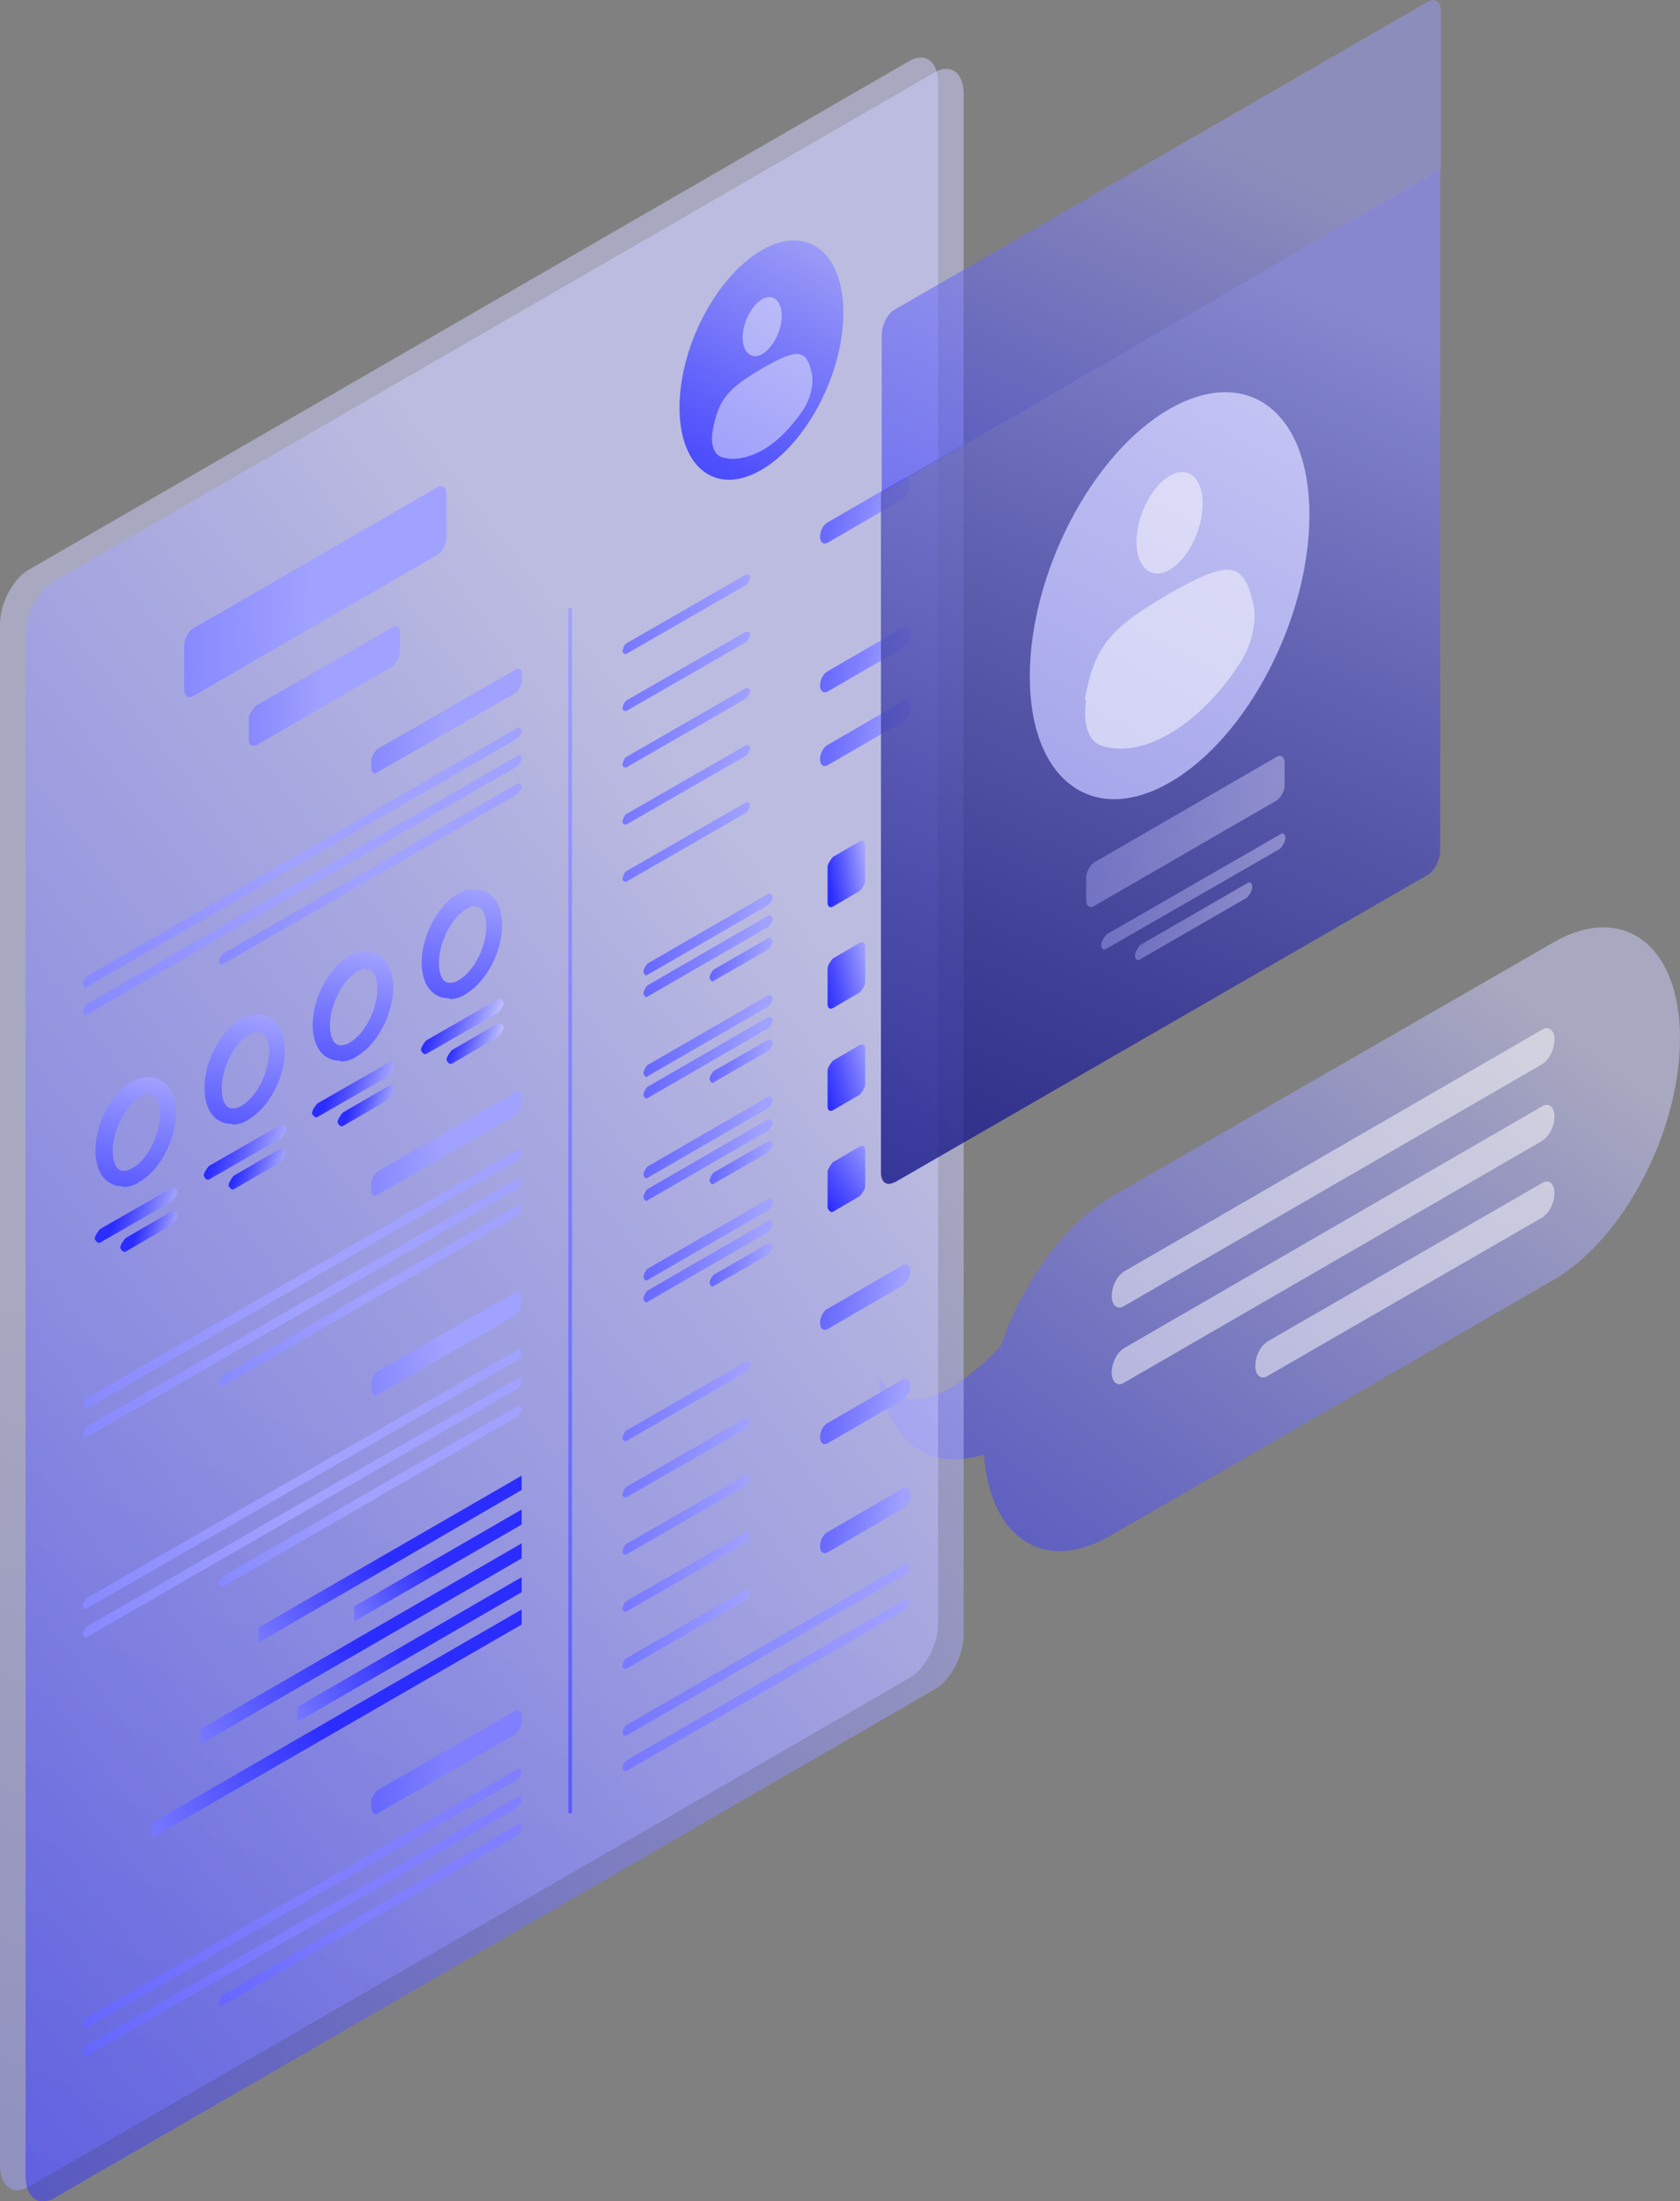 <?xml version="1.0" encoding="UTF-8"?><svg id="Layer_2" xmlns="http://www.w3.org/2000/svg" xmlns:xlink="http://www.w3.org/1999/xlink" viewBox="0 0 22.35 29.28"><rect x="0" y="0" width="22.35" height="29.28" fill="#808080" stroke="none"/><defs><style>.cls-1{fill:url(#linear-gradient);}.cls-1,.cls-2,.cls-3,.cls-4,.cls-5,.cls-6,.cls-7,.cls-8,.cls-9,.cls-10,.cls-11,.cls-12,.cls-13,.cls-14,.cls-15,.cls-16,.cls-17,.cls-18,.cls-19,.cls-20,.cls-21,.cls-22,.cls-23,.cls-24,.cls-25,.cls-26,.cls-27,.cls-28,.cls-29,.cls-30,.cls-31,.cls-32,.cls-33,.cls-34,.cls-35,.cls-36,.cls-37,.cls-38,.cls-39,.cls-40,.cls-41,.cls-42,.cls-43,.cls-44,.cls-45,.cls-46,.cls-47,.cls-48,.cls-49,.cls-50,.cls-51,.cls-52,.cls-53,.cls-54,.cls-55,.cls-56,.cls-57,.cls-58,.cls-59,.cls-60,.cls-61,.cls-62,.cls-63,.cls-64,.cls-65,.cls-66,.cls-67,.cls-68,.cls-69,.cls-70,.cls-71,.cls-72,.cls-73,.cls-74,.cls-75,.cls-76,.cls-77,.cls-78{fill-rule:evenodd;}.cls-1,.cls-67,.cls-68,.cls-69,.cls-70,.cls-71,.cls-72{isolation:isolate;}.cls-1,.cls-67,.cls-68,.cls-69,.cls-70,.cls-71,.cls-79{opacity:.5;}.cls-2{fill:url(#linear-gradient-39);}.cls-3{fill:url(#linear-gradient-34);}.cls-4{fill:url(#linear-gradient-37);}.cls-5{fill:url(#linear-gradient-35);}.cls-6{fill:url(#linear-gradient-36);}.cls-7{fill:url(#linear-gradient-38);}.cls-8{fill:url(#linear-gradient-31);}.cls-9{fill:url(#linear-gradient-29);}.cls-10{fill:url(#linear-gradient-28);}.cls-11{fill:url(#linear-gradient-25);}.cls-12{fill:url(#linear-gradient-32);}.cls-13{fill:url(#linear-gradient-30);}.cls-14{fill:url(#linear-gradient-33);}.cls-15{fill:url(#linear-gradient-14);}.cls-16{fill:url(#linear-gradient-11);}.cls-17{fill:url(#linear-gradient-13);}.cls-18{fill:url(#linear-gradient-12);}.cls-19{fill:url(#linear-gradient-10);}.cls-20{fill:url(#linear-gradient-15);}.cls-21{fill:url(#linear-gradient-19);}.cls-22{fill:url(#linear-gradient-17);}.cls-23{fill:url(#linear-gradient-16);}.cls-24{fill:url(#linear-gradient-23);}.cls-25{fill:url(#linear-gradient-22);}.cls-26{fill:url(#linear-gradient-20);}.cls-27{fill:url(#linear-gradient-18);}.cls-28{fill:url(#linear-gradient-21);}.cls-29{fill:url(#linear-gradient-26);}.cls-30{fill:url(#linear-gradient-24);}.cls-31{fill:url(#linear-gradient-27);}.cls-32{fill:url(#linear-gradient-42);}.cls-33{fill:url(#linear-gradient-43);}.cls-34{fill:url(#linear-gradient-40);}.cls-35{fill:url(#linear-gradient-41);}.cls-36{fill:url(#linear-gradient-45);}.cls-37{fill:url(#linear-gradient-46);}.cls-38{fill:url(#linear-gradient-44);}.cls-39{fill:url(#linear-gradient-49);}.cls-40{fill:url(#linear-gradient-48);}.cls-41{fill:url(#linear-gradient-47);}.cls-42{fill:url(#linear-gradient-72);}.cls-43{fill:url(#linear-gradient-73);}.cls-44{fill:url(#linear-gradient-70);}.cls-45{fill:url(#linear-gradient-71);}.cls-46{fill:url(#linear-gradient-77);}.cls-47{fill:url(#linear-gradient-78);}.cls-48{fill:url(#linear-gradient-79);}.cls-49{fill:url(#linear-gradient-74);}.cls-50{fill:url(#linear-gradient-62);}.cls-51{fill:url(#linear-gradient-69);}.cls-52{fill:url(#linear-gradient-67);}.cls-53{fill:url(#linear-gradient-68);}.cls-54{fill:url(#linear-gradient-65);}.cls-55{fill:url(#linear-gradient-66);}.cls-56{fill:url(#linear-gradient-63);}.cls-57{fill:url(#linear-gradient-64);}.cls-58{fill:url(#linear-gradient-51);}.cls-59{fill:url(#linear-gradient-52);}.cls-60{fill:url(#linear-gradient-50);}.cls-61{fill:url(#linear-gradient-57);}.cls-62{fill:url(#linear-gradient-55);}.cls-63{fill:url(#linear-gradient-56);}.cls-64{fill:url(#linear-gradient-53);}.cls-65{fill:url(#linear-gradient-54);}.cls-66{fill:url(#linear-gradient-80);}.cls-67{fill:url(#linear-gradient-3);}.cls-68{fill:url(#linear-gradient-2);}.cls-69{fill:#f1f0fa;}.cls-70,.cls-73{fill:#fdfdfe;}.cls-80{fill:url(#linear-gradient-5);}.cls-71{fill:url(#linear-gradient-76);}.cls-72{fill:url(#linear-gradient-75);opacity:.8;}.cls-81{fill:url(#linear-gradient-59);}.cls-82{fill:url(#linear-gradient-58);}.cls-83{fill:url(#linear-gradient-60);}.cls-84{fill:url(#linear-gradient-61);}.cls-74{fill:url(#linear-gradient-8);}.cls-75{fill:url(#linear-gradient-9);}.cls-76{fill:url(#linear-gradient-4);}.cls-77{fill:url(#linear-gradient-6);}.cls-78{fill:url(#linear-gradient-7);}</style><linearGradient id="linear-gradient" x1="-.73" y1="23.22" x2="9.26" y2="10.05" gradientTransform="translate(22.35 32) rotate(-180)" gradientUnits="userSpaceOnUse"><stop offset=".32" stop-color="#d0d0ff"/><stop offset=".44" stop-color="#b0b0ff"/><stop offset=".83" stop-color="#5051ff"/><stop offset="1" stop-color="#2b2cff"/></linearGradient><linearGradient id="linear-gradient-2" x1="10.52" y1="30.95" x2="33.11" y2="-25.2" xlink:href="#linear-gradient"/><linearGradient id="linear-gradient-3" x1="-134.77" y1="216.13" x2="-124.01" y2="202.27" gradientTransform="translate(-210.17 381.87) rotate(150) skewX(-49.11)" xlink:href="#linear-gradient"/><linearGradient id="linear-gradient-4" x1="47.67" y1="219.24" x2="51.71" y2="214.4" gradientTransform="translate(53.59 229.38) rotate(150) skewX(-30)" gradientUnits="userSpaceOnUse"><stop offset=".32" stop-color="#b0b0f5"/><stop offset=".79" stop-color="#5051fc"/><stop offset="1" stop-color="#2b2cff"/></linearGradient><linearGradient id="linear-gradient-5" x1="56.13" y1="202.5" x2="50.11" y2="212.92" gradientTransform="translate(53.59 229.38) rotate(150) skewX(-30)" gradientUnits="userSpaceOnUse"><stop offset="0" stop-color="#5a5bff"/><stop offset=".55" stop-color="#7f80ff"/><stop offset="1" stop-color="#a1a1ff"/></linearGradient><linearGradient id="linear-gradient-6" x1="-131.51" y1="213.69" x2="-132.93" y2="214.15" gradientTransform="translate(-210.17 381.87) rotate(150) skewX(-49.11)" xlink:href="#linear-gradient-5"/><linearGradient id="linear-gradient-7" x1="-132.5" y1="211.98" x2="-133.92" y2="212.44" gradientTransform="translate(-210.17 381.87) rotate(150) skewX(-49.11)" xlink:href="#linear-gradient-5"/><linearGradient id="linear-gradient-8" x1="-132.99" y1="211.13" x2="-134.41" y2="211.6" gradientTransform="translate(-210.17 381.87) rotate(150) skewX(-49.11)" xlink:href="#linear-gradient-5"/><linearGradient id="linear-gradient-9" x1="-127.25" y1="213.98" x2="-130.61" y2="213.98" gradientTransform="translate(-210.17 381.87) rotate(150) skewX(-49.11)" xlink:href="#linear-gradient-5"/><linearGradient id="linear-gradient-10" x1="-127.63" y1="213.32" x2="-130.99" y2="213.32" gradientTransform="translate(-210.17 381.87) rotate(150) skewX(-49.11)" xlink:href="#linear-gradient-5"/><linearGradient id="linear-gradient-11" x1="-128" y1="212.67" x2="-131.37" y2="212.67" gradientTransform="translate(-210.17 381.87) rotate(150) skewX(-49.11)" xlink:href="#linear-gradient-5"/><linearGradient id="linear-gradient-12" x1="-128.38" y1="212.02" x2="-131.75" y2="212.02" gradientTransform="translate(-210.17 381.87) rotate(150) skewX(-49.11)" xlink:href="#linear-gradient-5"/><linearGradient id="linear-gradient-13" x1="-128.76" y1="211.36" x2="-132.13" y2="211.36" gradientTransform="translate(-210.17 381.87) rotate(150) skewX(-49.11)" xlink:href="#linear-gradient-5"/><linearGradient id="linear-gradient-14" x1="-136.74" y1="204.63" x2="-138.16" y2="205.1" gradientTransform="translate(-210.17 381.87) rotate(150) skewX(-49.11)" xlink:href="#linear-gradient-5"/><linearGradient id="linear-gradient-15" x1="-137.5" y1="203.31" x2="-138.92" y2="203.78" gradientTransform="translate(-210.17 381.87) rotate(150) skewX(-49.11)" xlink:href="#linear-gradient-5"/><linearGradient id="linear-gradient-16" x1="-138.22" y1="202.06" x2="-139.64" y2="202.53" gradientTransform="translate(-210.17 381.87) rotate(150) skewX(-49.11)" xlink:href="#linear-gradient-5"/><linearGradient id="linear-gradient-17" x1="-132.48" y1="204.91" x2="-135.85" y2="204.91" gradientTransform="translate(-210.17 381.87) rotate(150) skewX(-49.11)" xlink:href="#linear-gradient-5"/><linearGradient id="linear-gradient-18" x1="-132.86" y1="204.26" x2="-136.22" y2="204.26" gradientTransform="translate(-210.17 381.87) rotate(150) skewX(-49.11)" xlink:href="#linear-gradient-5"/><linearGradient id="linear-gradient-19" x1="-133.24" y1="203.61" x2="-136.6" y2="203.61" gradientTransform="translate(-210.17 381.87) rotate(150) skewX(-49.11)" xlink:href="#linear-gradient-5"/><linearGradient id="linear-gradient-20" x1="-133.62" y1="202.95" x2="-136.98" y2="202.95" gradientTransform="translate(-210.17 381.87) rotate(150) skewX(-49.11)" xlink:href="#linear-gradient-5"/><linearGradient id="linear-gradient-21" x1="-134" y1="202.29" x2="-137.36" y2="202.29" gradientTransform="translate(-210.17 381.87) rotate(150) skewX(-49.11)" xlink:href="#linear-gradient-5"/><linearGradient id="linear-gradient-22" x1="-134.99" y1="210.33" x2="-134.29" y2="209.79" gradientTransform="translate(-210.17 381.87) rotate(150) skewX(-49.11)" xlink:href="#linear-gradient"/><linearGradient id="linear-gradient-23" x1="-135.75" y1="209.27" x2="-134.92" y2="208.58" gradientTransform="translate(-210.17 381.87) rotate(150) skewX(-49.11)" xlink:href="#linear-gradient"/><linearGradient id="linear-gradient-24" x1="-136.47" y1="208.16" x2="-135.63" y2="207.41" gradientTransform="translate(-210.17 381.87) rotate(150) skewX(-49.11)" xlink:href="#linear-gradient"/><linearGradient id="linear-gradient-25" x1="-137.1" y1="207.16" x2="-136.32" y2="206.2" gradientTransform="translate(-210.17 381.87) rotate(150) skewX(-49.11)" xlink:href="#linear-gradient"/><linearGradient id="linear-gradient-26" x1="-130.92" y1="209.73" x2="-132.96" y2="210.4" gradientTransform="translate(-210.17 381.87) rotate(150) skewX(-49.11)" xlink:href="#linear-gradient-5"/><linearGradient id="linear-gradient-27" x1="-131.07" y1="209.48" x2="-133.1" y2="210.15" gradientTransform="translate(-210.17 381.87) rotate(150) skewX(-49.11)" xlink:href="#linear-gradient-5"/><linearGradient id="linear-gradient-28" x1="-132.38" y1="209.43" x2="-133.37" y2="209.76" gradientTransform="translate(-210.17 381.87) rotate(150) skewX(-49.11)" xlink:href="#linear-gradient-5"/><linearGradient id="linear-gradient-29" x1="-131.6" y1="208.56" x2="-133.63" y2="209.23" gradientTransform="translate(-210.17 381.87) rotate(150) skewX(-49.11)" xlink:href="#linear-gradient-5"/><linearGradient id="linear-gradient-30" x1="-131.75" y1="208.31" x2="-133.78" y2="208.98" gradientTransform="translate(-210.17 381.87) rotate(150) skewX(-49.11)" xlink:href="#linear-gradient-5"/><linearGradient id="linear-gradient-31" x1="-133.05" y1="208.27" x2="-134.05" y2="208.59" gradientTransform="translate(-210.17 381.87) rotate(150) skewX(-49.11)" xlink:href="#linear-gradient-5"/><linearGradient id="linear-gradient-32" x1="-132.27" y1="207.39" x2="-134.31" y2="208.06" gradientTransform="translate(-210.17 381.87) rotate(150) skewX(-49.11)" xlink:href="#linear-gradient-5"/><linearGradient id="linear-gradient-33" x1="-132.42" y1="207.13" x2="-134.46" y2="207.8" gradientTransform="translate(-210.17 381.87) rotate(150) skewX(-49.11)" xlink:href="#linear-gradient-5"/><linearGradient id="linear-gradient-34" x1="-133.73" y1="207.1" x2="-134.72" y2="207.43" gradientTransform="translate(-210.17 381.87) rotate(150) skewX(-49.11)" xlink:href="#linear-gradient-5"/><linearGradient id="linear-gradient-35" x1="-132.95" y1="206.22" x2="-134.99" y2="206.89" gradientTransform="translate(-210.17 381.87) rotate(150) skewX(-49.11)" xlink:href="#linear-gradient-5"/><linearGradient id="linear-gradient-36" x1="-133.1" y1="205.96" x2="-135.13" y2="206.63" gradientTransform="translate(-210.17 381.87) rotate(150) skewX(-49.11)" xlink:href="#linear-gradient-5"/><linearGradient id="linear-gradient-37" x1="-134.41" y1="205.92" x2="-135.4" y2="206.25" gradientTransform="translate(-210.17 381.87) rotate(150) skewX(-49.11)" xlink:href="#linear-gradient-5"/><linearGradient id="linear-gradient-38" x1="-118" y1="214.1" x2="-122.32" y2="216.67" gradientTransform="translate(-210.17 381.87) rotate(150) skewX(-49.11)" xlink:href="#linear-gradient-5"/><linearGradient id="linear-gradient-39" x1="-120.68" y1="214.06" x2="-123.16" y2="215.53" gradientTransform="translate(-210.17 381.87) rotate(150) skewX(-49.11)" xlink:href="#linear-gradient-5"/><linearGradient id="linear-gradient-40" x1="-123.26" y1="212.86" x2="-125.73" y2="214.33" gradientTransform="translate(-210.17 381.87) rotate(150) skewX(-49.11)" xlink:href="#linear-gradient-5"/><linearGradient id="linear-gradient-41" x1="-116.6" y1="209.39" x2="-123.8" y2="213.68" gradientTransform="translate(-210.17 381.87) rotate(150) skewX(-49.11)" xlink:href="#linear-gradient-5"/><linearGradient id="linear-gradient-42" x1="-116.79" y1="209.07" x2="-123.98" y2="213.36" gradientTransform="translate(-210.17 381.87) rotate(150) skewX(-49.11)" xlink:href="#linear-gradient-5"/><linearGradient id="linear-gradient-43" x1="-120.28" y1="210.09" x2="-125.24" y2="213.05" gradientTransform="translate(-210.17 381.87) rotate(150) skewX(-49.11)" xlink:href="#linear-gradient-5"/><linearGradient id="linear-gradient-44" x1="-126.07" y1="207.99" x2="-128.54" y2="209.46" gradientTransform="translate(-210.17 381.87) rotate(150) skewX(-49.11)" xlink:href="#linear-gradient-5"/><linearGradient id="linear-gradient-45" x1="-119.41" y1="204.53" x2="-126.6" y2="208.82" gradientTransform="translate(-210.17 381.87) rotate(150) skewX(-49.11)" xlink:href="#linear-gradient-5"/><linearGradient id="linear-gradient-46" x1="-119.61" y1="204.19" x2="-126.8" y2="208.49" gradientTransform="translate(-210.17 381.87) rotate(150) skewX(-49.11)" xlink:href="#linear-gradient-5"/><linearGradient id="linear-gradient-47" x1="-123.08" y1="205.23" x2="-128.05" y2="208.19" gradientTransform="translate(-210.17 381.87) rotate(150) skewX(-49.11)" xlink:href="#linear-gradient-5"/><linearGradient id="linear-gradient-48" x1="-127.4" y1="205.69" x2="-129.87" y2="207.16" gradientTransform="translate(-210.17 381.87) rotate(150) skewX(-49.11)" xlink:href="#linear-gradient-5"/><linearGradient id="linear-gradient-49" x1="-120.74" y1="202.22" x2="-127.93" y2="206.51" gradientTransform="translate(-210.17 381.87) rotate(150) skewX(-49.11)" xlink:href="#linear-gradient-5"/><linearGradient id="linear-gradient-50" x1="-120.93" y1="201.9" x2="-128.12" y2="206.19" gradientTransform="translate(-210.17 381.87) rotate(150) skewX(-49.11)" xlink:href="#linear-gradient-5"/><linearGradient id="linear-gradient-51" x1="-124.42" y1="202.91" x2="-129.39" y2="205.88" gradientTransform="translate(-210.17 381.87) rotate(150) skewX(-49.11)" xlink:href="#linear-gradient-5"/><linearGradient id="linear-gradient-52" x1="-130.18" y1="200.86" x2="-132.66" y2="202.34" gradientTransform="translate(-210.17 381.87) rotate(150) skewX(-49.11)" gradientUnits="userSpaceOnUse"><stop offset="0" stop-color="#3839ff"/><stop offset=".55" stop-color="#5d5eff"/><stop offset="1" stop-color="#7f7fff"/></linearGradient><linearGradient id="linear-gradient-53" x1="-123.54" y1="197.38" x2="-130.73" y2="201.68" xlink:href="#linear-gradient-52"/><linearGradient id="linear-gradient-54" x1="-123.72" y1="197.07" x2="-130.92" y2="201.37" xlink:href="#linear-gradient-52"/><linearGradient id="linear-gradient-55" x1="-127.2" y1="198.1" x2="-132.17" y2="201.06" xlink:href="#linear-gradient-52"/><linearGradient id="linear-gradient-56" x1="-132.68" y1="201.52" x2="-140.23" y2="201.52" gradientTransform="translate(-210.17 381.87) rotate(150) skewX(-49.11)" xlink:href="#linear-gradient-5"/><linearGradient id="linear-gradient-57" x1="-132.92" y1="201.12" x2="-140.46" y2="201.12" gradientTransform="translate(-210.17 381.87) rotate(150) skewX(-49.11)" xlink:href="#linear-gradient-5"/><linearGradient id="linear-gradient-58" x1="55.07" y1="211" x2="54.49" y2="212" xlink:href="#linear-gradient-5"/><linearGradient id="linear-gradient-59" x1="56.75" y1="211" x2="56.17" y2="212" xlink:href="#linear-gradient-5"/><linearGradient id="linear-gradient-60" x1="58.41" y1="211" x2="57.83" y2="212" xlink:href="#linear-gradient-5"/><linearGradient id="linear-gradient-61" x1="60.09" y1="211" x2="59.51" y2="212" xlink:href="#linear-gradient-5"/><linearGradient id="linear-gradient-62" x1="-129.52" y1="210.73" x2="-127.47" y2="210.72" gradientTransform="translate(-210.17 381.87) rotate(150) skewX(-49.11)" xlink:href="#linear-gradient"/><linearGradient id="linear-gradient-63" x1="-129.44" y1="210.45" x2="-128.01" y2="210.44" gradientTransform="translate(-210.17 381.87) rotate(150) skewX(-49.11)" xlink:href="#linear-gradient"/><linearGradient id="linear-gradient-64" x1="-128.08" y1="210.77" x2="-125.97" y2="210.71" gradientTransform="translate(-210.17 381.87) rotate(150) skewX(-49.11)" xlink:href="#linear-gradient"/><linearGradient id="linear-gradient-65" x1="-127.94" y1="210.48" x2="-126.47" y2="210.44" gradientTransform="translate(-210.17 381.87) rotate(150) skewX(-49.11)" xlink:href="#linear-gradient"/><linearGradient id="linear-gradient-66" x1="-126.52" y1="210.78" x2="-124.19" y2="210.7" gradientTransform="translate(-210.17 381.87) rotate(150) skewX(-49.11)" xlink:href="#linear-gradient"/><linearGradient id="linear-gradient-67" x1="-126.35" y1="210.49" x2="-124.72" y2="210.43" gradientTransform="translate(-210.17 381.87) rotate(150) skewX(-49.11)" xlink:href="#linear-gradient"/><linearGradient id="linear-gradient-68" x1="-124.68" y1="210.87" x2="-122.71" y2="210.68" gradientTransform="translate(-210.17 381.87) rotate(150) skewX(-49.11)" xlink:href="#linear-gradient"/><linearGradient id="linear-gradient-69" x1="-124.57" y1="210.56" x2="-123.2" y2="210.42" gradientTransform="translate(-210.17 381.87) rotate(150) skewX(-49.11)" xlink:href="#linear-gradient"/><linearGradient id="linear-gradient-70" x1="60.36" y1="202.22" x2="55.94" y2="204.86" gradientTransform="translate(53.59 229.38) rotate(150) skewX(-30)" xlink:href="#linear-gradient"/><linearGradient id="linear-gradient-71" x1="58.05" y1="202.77" x2="55.19" y2="204.48" gradientTransform="translate(53.59 229.38) rotate(150) skewX(-30)" xlink:href="#linear-gradient"/><linearGradient id="linear-gradient-72" x1="61.77" y1="200.86" x2="56.4" y2="204.07" gradientTransform="translate(53.59 229.38) rotate(150) skewX(-30)" xlink:href="#linear-gradient"/><linearGradient id="linear-gradient-73" x1="59.43" y1="201.43" x2="55.64" y2="203.69" gradientTransform="translate(53.59 229.38) rotate(150) skewX(-30)" xlink:href="#linear-gradient"/><linearGradient id="linear-gradient-74" x1="62.96" y1="199.61" x2="56.79" y2="203.3" gradientTransform="translate(53.59 229.38) rotate(150) skewX(-30)" xlink:href="#linear-gradient"/><linearGradient id="linear-gradient-75" x1="3.7" y1="30.39" x2="11.03" y2="13.56" gradientTransform="translate(22.35 32) rotate(-180)" gradientUnits="userSpaceOnUse"><stop offset=".14" stop-color="#8788e2"/><stop offset=".39" stop-color="#5a5abe"/><stop offset=".66" stop-color="#2f2f9c"/><stop offset=".87" stop-color="#141486"/><stop offset="1" stop-color="#0b0b7f"/></linearGradient><linearGradient id="linear-gradient-76" x1="4.96" y1="32.83" x2="8.91" y2="24.43" gradientTransform="translate(22.35 32) rotate(-180)" gradientUnits="userSpaceOnUse"><stop offset=".32" stop-color="#9999f5"/><stop offset=".75" stop-color="#5051fb"/><stop offset="1" stop-color="#2b2cff"/></linearGradient><linearGradient id="linear-gradient-77" x1="39.64" y1="215.91" x2="46.52" y2="207.68" gradientTransform="translate(53.59 229.38) rotate(150) skewX(-30)" gradientUnits="userSpaceOnUse"><stop offset="0" stop-color="#e0dffc"/><stop offset="1" stop-color="#9a9be8"/></linearGradient><linearGradient id="linear-gradient-78" x1="7.78" y1="21.27" x2="5.49" y2="20.64" gradientTransform="translate(22.35 32) rotate(-180)" gradientUnits="userSpaceOnUse"><stop offset="0" stop-color="#9a9be8"/><stop offset="1" stop-color="#c6c6f2"/></linearGradient><linearGradient id="linear-gradient-79" x1="-70.97" y1="126.43" x2="-73.79" y2="125.66" gradientTransform="translate(-109.91 230) rotate(150) skewX(-49.11)" xlink:href="#linear-gradient-78"/><linearGradient id="linear-gradient-80" x1="-71.71" y1="125.94" x2="-73.52" y2="125.45" gradientTransform="translate(-109.91 230) rotate(150) skewX(-49.11)" xlink:href="#linear-gradient-78"/></defs><g id="Layer_2-2"><g id="Layer_1-2"><g><path class="cls-1" d="M11.73,18.37c.16,.24,.6,.56,1.58-.46,.29-.84,.84-1.62,1.46-1.98l5.89-3.39c.93-.54,1.69,.03,1.69,1.27h0c0,1.24-.75,2.68-1.69,3.22l-5.89,3.4c-.88,.51-1.6,.03-1.68-1.08-.44,.13-1.14,.15-1.4-.94,0-.03,.03-.07,.04-.05h0Z"/><g class="cls-79"><path class="cls-73" d="M14.96,17.37l5.55-3.21c.1-.06,.17-.2,.17-.33h0c0-.13-.08-.19-.17-.13l-5.55,3.21c-.1,.06-.17,.2-.17,.33h0c0,.13,.08,.19,.17,.13Z"/><path class="cls-73" d="M14.96,18.39l5.55-3.21c.1-.06,.17-.2,.17-.33h0c0-.13-.08-.19-.17-.13l-5.55,3.21c-.1,.06-.17,.2-.17,.33h0c0,.13,.08,.19,.17,.13Z"/><path class="cls-73" d="M16.87,18.3l3.64-2.1c.1-.06,.17-.2,.17-.33h0c0-.13-.08-.19-.17-.13l-3.64,2.1c-.1,.06-.17,.2-.17,.33h0c0,.13,.08,.19,.17,.13Z"/></g></g><g><path class="cls-68" d="M.38,29.09l11.72-6.77c.21-.12,.38-.45,.38-.72V1.1c0-.28-.17-.41-.38-.29L.38,7.58c-.21,.12-.38,.45-.38,.72V28.8c0,.28,.17,.41,.38,.29Z"/><path class="cls-67" d="M.72,29.24l11.72-6.77c.21-.12,.38-.45,.38-.73V1.25c0-.28-.17-.41-.38-.29L.72,7.73c-.21,.12-.38,.45-.38,.72V28.95c0,.28,.17,.41,.38,.29Z"/><g><g><path class="cls-76" d="M9.04,5.42c0,.81,.49,1.18,1.09,.83s1.09-1.28,1.09-2.09-.49-1.18-1.09-.83-1.09,1.28-1.09,2.09Z"/><path class="cls-69" d="M9.88,4.49c0,.2,.12,.3,.26,.22,.14-.08,.26-.31,.26-.51s-.12-.3-.26-.22c-.14,.08-.26,.31-.26,.51Z"/><path class="cls-69" d="M9.48,5.73c-.03,.18,.02,.32,.12,.35,.15,.05,.34,.02,.54-.09s.38-.3,.54-.53c.1-.15,.15-.35,.12-.49-.07-.33-.19-.34-.66-.07-.46,.27-.58,.41-.66,.83Z"/></g><rect class="cls-80" x="7.56" y="8.09" width=".05" height="16.03"/><g><path class="cls-77" d="M11.01,7.22l1-.58c.06-.03,.1-.12,.1-.19h0c0-.07-.04-.11-.1-.08l-1,.58c-.06,.03-.1,.12-.1,.19h0c0,.07,.04,.11,.1,.08Z"/><path class="cls-78" d="M11.01,9.2l1-.58c.06-.03,.1-.12,.1-.19h0c0-.07-.04-.11-.1-.08l-1,.58c-.06,.03-.1,.12-.1,.19h0c0,.07,.04,.11,.1,.08Z"/><path class="cls-74" d="M11.01,10.18l1-.58c.06-.03,.1-.12,.1-.19h0c0-.07-.04-.11-.1-.08l-1,.58c-.06,.03-.1,.12-.1,.19h0c0,.07,.04,.11,.1,.08Z"/><path class="cls-75" d="M8.33,8.56l1.6-.92s.05,0,.05,.04h0s-.02,.08-.05,.1l-1.6,.92s-.05,0-.05-.04h0s.02-.08,.05-.1Z"/><path class="cls-19" d="M8.33,9.32l1.6-.92s.05,0,.05,.04h0s-.02,.08-.05,.1l-1.6,.92s-.05,0-.05-.04h0s.02-.08,.05-.1Z"/><path class="cls-16" d="M8.33,10.07l1.6-.92s.05,0,.05,.04h0s-.02,.08-.05,.1l-1.6,.92s-.05,0-.05-.04h0s.02-.08,.05-.1Z"/><path class="cls-18" d="M8.33,10.83l1.6-.92s.05,0,.05,.04h0s-.02,.08-.05,.1l-1.6,.92s-.05,0-.05-.04h0s.02-.08,.05-.1Z"/><path class="cls-17" d="M8.33,11.59l1.6-.92s.05,0,.05,.04h0s-.02,.08-.05,.1l-1.6,.92s-.05,0-.05-.04h0s.02-.08,.05-.1Z"/></g><g><path class="cls-15" d="M11.01,17.68l1-.58c.06-.03,.1-.12,.1-.19h0c0-.07-.04-.11-.1-.08l-1,.58c-.06,.03-.1,.12-.1,.19h0c0,.07,.04,.11,.1,.08Z"/><path class="cls-20" d="M11.01,19.2l1-.58c.06-.03,.1-.12,.1-.19h0c0-.07-.04-.11-.1-.08l-1,.58c-.06,.03-.1,.12-.1,.19h0c0,.07,.04,.11,.1,.08Z"/><path class="cls-23" d="M11.01,20.65l1-.58c.06-.03,.1-.12,.1-.19h0c0-.07-.04-.11-.1-.08l-1,.58c-.06,.03-.1,.12-.1,.19h0c0,.07,.04,.11,.1,.08Z"/><path class="cls-22" d="M8.33,19.03l1.6-.92s.05,0,.05,.04h0s-.02,.08-.05,.1l-1.6,.92s-.05,0-.05-.04h0s.02-.08,.05-.1Z"/><path class="cls-27" d="M8.33,19.78l1.6-.92s.05,0,.05,.04h0s-.02,.08-.05,.1l-1.6,.92s-.05,0-.05-.04h0s.02-.08,.05-.1Z"/><path class="cls-21" d="M8.33,20.54l1.6-.92s.05,0,.05,.04h0s-.02,.08-.05,.1l-1.6,.92s-.05,0-.05-.04h0s.02-.08,.05-.1Z"/><path class="cls-26" d="M8.33,21.3l1.6-.92s.05,0,.05,.04h0s-.02,.08-.05,.1l-1.6,.92s-.05,0-.05-.04h0s.02-.08,.05-.1Z"/><path class="cls-28" d="M8.33,22.06l1.6-.92s.05,0,.05,.04h0s-.02,.08-.05,.1l-1.6,.92s-.05,0-.05-.04h0s.02-.08,.05-.1Z"/></g><g><path class="cls-25" d="M11.08,12.06l.36-.21s.07-.08,.07-.13v-.48c0-.05-.03-.07-.07-.05l-.36,.21s-.07,.08-.07,.13v.48c0,.05,.03,.07,.07,.05Z"/><path class="cls-24" d="M11.08,13.41l.36-.21s.07-.08,.07-.13v-.48c0-.05-.03-.07-.07-.05l-.36,.21s-.07,.08-.07,.13v.48c0,.05,.03,.07,.07,.05Z"/><path class="cls-30" d="M11.08,14.77l.36-.21s.07-.08,.07-.13v-.48c0-.05-.03-.07-.07-.05l-.36,.21s-.07,.08-.07,.13v.48c0,.05,.03,.07,.07,.05Z"/><path class="cls-11" d="M11.08,16.12l.36-.21s.07-.08,.07-.13v-.48c0-.05-.03-.07-.07-.05l-.36,.21s-.07,.08-.07,.13v.48s.03,.07,.07,.05Z"/></g><g><path class="cls-29" d="M8.61,12.97l1.61-.93s.06-.06,.06-.11h0s-.02-.06-.06-.04l-1.61,.93s-.05,.06-.05,.11h0s.02,.06,.05,.04Z"/><path class="cls-31" d="M8.61,13.26l1.61-.93s.06-.06,.06-.11h0s-.02-.06-.06-.04l-1.61,.93s-.05,.06-.05,.11h0s.02,.06,.05,.04Z"/><path class="cls-10" d="M9.49,13.05l.73-.42s.06-.06,.06-.11h0s-.02-.06-.06-.04l-.73,.42s-.05,.06-.05,.11h0s.02,.06,.05,.04Z"/></g><g><path class="cls-9" d="M8.61,14.32l1.61-.93s.06-.06,.06-.11h0s-.02-.06-.06-.04l-1.61,.93s-.05,.06-.05,.11h0s.02,.06,.05,.04Z"/><path class="cls-13" d="M8.61,14.61l1.61-.93s.06-.06,.06-.11h0s-.02-.06-.06-.04l-1.61,.93s-.05,.06-.05,.11h0s.02,.06,.05,.04Z"/><path class="cls-8" d="M9.49,14.4l.73-.42s.06-.06,.06-.11h0s-.02-.06-.06-.04l-.73,.42s-.05,.06-.05,.11h0s.02,.06,.05,.04Z"/></g><g><path class="cls-12" d="M8.61,15.67l1.61-.93s.06-.06,.06-.11h0s-.02-.06-.06-.04l-1.61,.93s-.05,.06-.05,.11h0s.02,.06,.05,.04Z"/><path class="cls-14" d="M8.61,15.97l1.61-.93s.06-.06,.06-.11h0s-.02-.06-.06-.04l-1.61,.93s-.05,.06-.05,.11h0s.02,.06,.05,.04Z"/><path class="cls-3" d="M9.49,15.75l.73-.42s.06-.06,.06-.11h0s-.02-.06-.06-.04l-.73,.42s-.05,.06-.05,.11h0s.02,.06,.05,.04Z"/></g><g><path class="cls-5" d="M8.61,17.03l1.61-.93s.06-.06,.06-.11h0s-.02-.06-.06-.04l-1.61,.93s-.05,.06-.05,.11h0s.02,.06,.05,.04Z"/><path class="cls-6" d="M8.61,17.32l1.61-.93s.06-.06,.06-.11h0s-.02-.06-.06-.04l-1.61,.93s-.05,.06-.05,.11h0s.02,.06,.05,.04Z"/><path class="cls-4" d="M9.49,17.11l.73-.42s.06-.06,.06-.11h0s-.02-.06-.06-.04l-.73,.42s-.05,.06-.05,.11h0s.02,.06,.05,.04Z"/></g><path class="cls-7" d="M2.57,9.26l3.25-1.88c.07-.04,.12-.14,.12-.24v-.57c0-.09-.06-.13-.12-.09l-3.25,1.88c-.07,.04-.12,.14-.12,.24v.57c0,.09,.06,.13,.12,.09Z"/><path class="cls-2" d="M3.4,9.92l1.83-1.06s.09-.1,.09-.17v-.28c0-.07-.04-.1-.09-.07l-1.83,1.05s-.09,.1-.09,.17v.28c0,.07,.04,.1,.09,.07h0Z"/><g><path class="cls-34" d="M5.01,10.28l1.86-1.07s.07-.09,.07-.14v-.11c0-.05-.03-.08-.07-.06l-1.86,1.07s-.07,.09-.07,.14v.11c0,.05,.03,.08,.07,.06Z"/><path class="cls-35" d="M1.15,13.13l5.74-3.31s.05-.06,.05-.1h0s-.02-.06-.05-.04L1.15,12.99s-.05,.06-.05,.1h0s.02,.06,.05,.04Z"/><path class="cls-32" d="M1.15,13.5l5.74-3.31s.05-.06,.05-.1h0s-.02-.06-.05-.04L1.15,13.36s-.05,.06-.05,.1h0s.02,.06,.05,.04Z"/><path class="cls-33" d="M2.96,12.83l3.93-2.27s.05-.06,.05-.1h0s-.02-.06-.05-.04l-3.93,2.27s-.05,.06-.05,.1h0s.02,.06,.05,.04Z"/></g><g><path class="cls-38" d="M5.01,15.9l1.86-1.07s.07-.09,.07-.14v-.11c0-.05-.03-.08-.07-.06l-1.86,1.07s-.07,.09-.07,.14v.11c0,.05,.03,.08,.07,.06Z"/><path class="cls-36" d="M1.15,18.74l5.74-3.31s.05-.06,.05-.1h0s-.02-.06-.05-.04l-5.74,3.31s-.05,.06-.05,.1h0s.02,.06,.05,.04Z"/><path class="cls-37" d="M1.15,19.12l5.74-3.31s.05-.06,.05-.1h0s-.02-.06-.05-.04l-5.74,3.31s-.05,.06-.05,.1h0s.02,.06,.05,.04Z"/><path class="cls-41" d="M2.96,18.44l3.93-2.27s.05-.06,.05-.1h0s-.02-.06-.05-.04l-3.93,2.27s-.05,.06-.05,.1h0s.02,.06,.05,.04Z"/></g><g><path class="cls-40" d="M5.01,18.56l1.86-1.07s.07-.09,.07-.14v-.11s-.03-.08-.07-.06l-1.86,1.07s-.07,.09-.07,.14v.11s.03,.08,.07,.06Z"/><path class="cls-39" d="M1.15,21.4l5.74-3.31s.05-.06,.05-.1h0s-.02-.06-.05-.04l-5.74,3.31s-.05,.06-.05,.1h0s.02,.06,.05,.04Z"/><path class="cls-60" d="M1.15,21.78l5.74-3.31s.05-.06,.05-.1h0s-.02-.06-.05-.04l-5.74,3.31s-.05,.06-.05,.1h0s.02,.06,.05,.04Z"/><path class="cls-58" d="M2.96,21.11l3.93-2.27s.05-.06,.05-.1h0s-.02-.06-.05-.04l-3.93,2.27s-.05,.06-.05,.1h0s.02,.06,.05,.04Z"/></g><g><path class="cls-59" d="M5.01,24.13l1.86-1.07s.07-.09,.07-.14v-.11s-.03-.08-.07-.06l-1.86,1.07s-.07,.09-.07,.14v.11s.03,.08,.07,.06Z"/><path class="cls-64" d="M1.15,26.98l5.74-3.31s.05-.06,.05-.1h0s-.02-.06-.05-.04l-5.74,3.31s-.05,.06-.05,.1h0s.02,.06,.05,.04Z"/><path class="cls-65" d="M1.15,27.35l5.74-3.31s.05-.06,.05-.1h0s-.02-.06-.05-.04l-5.74,3.31s-.05,.06-.05,.1h0s.02,.06,.05,.04Z"/><path class="cls-62" d="M2.96,26.68l3.93-2.27s.05-.06,.05-.1h0s-.02-.06-.05-.04l-3.93,2.27s-.05,.06-.05,.1h0s.02,.06,.05,.04Z"/></g><path class="cls-63" d="M8.33,22.95l3.72-2.15s.05,0,.05,.04h0s-.02,.08-.05,.1l-3.72,2.15s-.05,0-.05-.04h0s.02-.08,.05-.1Z"/><path class="cls-61" d="M8.33,23.42l3.72-2.15s.05,0,.05,.04h0s-.02,.08-.05,.1l-3.72,2.15s-.05,0-.05-.04h0s.02-.08,.05-.1Z"/><g><path class="cls-82" d="M5.98,13.29c.07,0,.15-.02,.22-.07,.27-.16,.48-.56,.48-.91,0-.21-.07-.37-.2-.44-.11-.06-.25-.06-.39,.02-.27,.16-.48,.56-.48,.91,0,.21,.07,.37,.2,.44,.05,.03,.11,.04,.16,.04h.01Zm.34-1.23s.04,0,.06,.01c.06,.03,.09,.13,.09,.25,0,.28-.17,.61-.37,.72-.05,.03-.12,.05-.17,.02-.06-.03-.09-.13-.09-.25,0-.28,.17-.61,.37-.72,.03-.02,.07-.04,.12-.04h-.01Z"/><path class="cls-81" d="M4.53,14.12c.07,0,.15-.02,.22-.07,.27-.16,.48-.56,.48-.91,0-.21-.07-.37-.2-.44-.11-.07-.25-.06-.39,.02-.27,.16-.48,.56-.48,.91,0,.21,.07,.37,.2,.44,.05,.03,.11,.04,.16,.04h.01Zm.34-1.23s.04,0,.06,.01c.06,.03,.09,.13,.09,.25,0,.28-.17,.61-.37,.72-.05,.03-.12,.05-.17,.02-.06-.03-.09-.13-.09-.25,0-.28,.17-.61,.37-.72,.03-.02,.07-.04,.12-.04h-.01Z"/><path class="cls-83" d="M3.09,14.96c.07,0,.15-.02,.22-.07,.27-.16,.48-.56,.48-.91,0-.21-.07-.37-.2-.44-.11-.07-.25-.06-.39,.02-.27,.16-.48,.56-.48,.91,0,.21,.07,.37,.2,.44,.05,.03,.11,.04,.16,.04h.01Zm.34-1.23s.04,0,.06,.01c.06,.03,.09,.13,.09,.25,0,.28-.17,.61-.37,.72-.05,.03-.12,.05-.17,.02-.06-.03-.09-.13-.09-.25,0-.28,.17-.61,.37-.72,.03-.02,.07-.04,.12-.04h-.01Z"/><path class="cls-84" d="M1.64,15.79c.07,0,.15-.02,.22-.07,.27-.16,.48-.56,.48-.91,0-.21-.07-.37-.2-.44-.11-.06-.25-.06-.39,.02-.27,.16-.48,.56-.48,.91,0,.21,.07,.37,.2,.44,.05,.03,.11,.04,.16,.04h.01Zm.34-1.23s.04,0,.06,.01c.06,.03,.09,.13,.09,.25,0,.28-.17,.61-.37,.72-.05,.03-.12,.05-.17,.02-.06-.03-.09-.13-.09-.25,0-.28,.17-.61,.37-.72,.03-.02,.07-.04,.12-.04h-.01Z"/><g><path class="cls-50" d="M5.67,14.02l.96-.55s.07-.08,.07-.13h0s-.03-.07-.07-.05l-.96,.55s-.07,.08-.07,.13h0s.03,.07,.07,.05Z"/><path class="cls-56" d="M6.01,14.15l.62-.36s.07-.08,.07-.13h0s-.03-.07-.07-.05l-.62,.36s-.07,.08-.07,.13h0s.03,.07,.07,.05Z"/></g><g><path class="cls-57" d="M4.22,14.86l.96-.55s.07-.08,.07-.13h0s-.03-.07-.07-.05l-.96,.55s-.07,.08-.07,.13h0s.03,.07,.07,.05Z"/><path class="cls-54" d="M4.56,14.98l.62-.36s.07-.08,.07-.13h0s-.03-.07-.07-.05l-.62,.36s-.07,.08-.07,.13h0s.03,.07,.07,.05Z"/></g><g><path class="cls-55" d="M2.78,15.69l.96-.55s.07-.08,.07-.13h0s-.03-.07-.07-.05l-.96,.55s-.07,.08-.07,.13h0s.03,.07,.07,.05Z"/><path class="cls-52" d="M3.11,15.82l.62-.36s.07-.08,.07-.13h0s-.03-.07-.07-.05l-.62,.36s-.07,.08-.07,.13h0s.03,.07,.07,.05Z"/></g><g><path class="cls-53" d="M1.33,16.53l.96-.55s.07-.08,.07-.13h0s-.03-.07-.07-.05l-.96,.55s-.07,.08-.07,.13h0s.03,.07,.07,.05Z"/><path class="cls-51" d="M1.67,16.65l.62-.36s.07-.08,.07-.13h0s-.03-.07-.07-.05l-.62,.36s-.07,.08-.07,.13h0s.03,.07,.07,.05Z"/></g></g><g><polygon class="cls-44" points="3.44 21.85 6.94 19.82 6.94 19.63 3.44 21.65 3.44 21.85"/><polygon class="cls-45" points="4.71 21.57 6.94 20.28 6.94 20.08 4.71 21.37 4.71 21.57"/><polygon class="cls-42" points="2.67 23.2 6.94 20.73 6.94 20.53 2.67 23 2.67 23.2"/><polygon class="cls-43" points="3.95 22.91 6.94 21.18 6.94 20.98 3.95 22.71 3.95 22.91"/><polygon class="cls-49" points="2.02 24.45 6.94 21.61 6.94 21.41 2.02 24.25 2.02 24.45"/></g></g></g><g><g><path class="cls-72" d="M11.9,15.73l7.09-4.09c.09-.05,.17-.2,.17-.33V2.25l-7.44,4.3V15.6c0,.13,.08,.18,.17,.13h.01Z"/><path class="cls-71" d="M11.73,6.55l7.44-4.3V.15c0-.13-.08-.18-.17-.13l-7.1,4.1c-.09,.05-.17,.2-.17,.33v2.1Z"/></g><g><path class="cls-46" d="M13.7,9c0,1.37,.83,2,1.86,1.41s1.86-2.18,1.86-3.56-.83-2-1.86-1.41-1.86,2.18-1.86,3.56Z"/><path class="cls-70" d="M15.12,7.21c0,.34,.2,.51,.44,.37,.24-.14,.44-.53,.44-.88s-.2-.51-.44-.37c-.24,.14-.44,.53-.44,.88Z"/><path class="cls-70" d="M14.45,9.32c-.05,.3,.03,.54,.2,.6,.26,.08,.57,.04,.91-.16,.34-.2,.65-.51,.91-.9,.18-.26,.26-.59,.2-.84-.13-.56-.33-.57-1.12-.12-.79,.46-.99,.7-1.12,1.41h.02Z"/></g><g class="cls-79"><path class="cls-47" d="M16.98,10.65l-2.42,1.4c-.06,.04-.11,0-.11-.07v-.31c0-.07,.05-.16,.11-.2l2.42-1.4c.06-.04,.11,0,.11,.07v.31c0,.07-.05,.16-.11,.2Z"/><path class="cls-48" d="M14.72,12.62l2.31-1.33s.07-.08,.07-.14h0c0-.05-.03-.08-.07-.05l-2.31,1.33s-.07,.08-.07,.14h0c0,.05,.03,.08,.07,.05Z"/><path class="cls-66" d="M15.17,12.76l1.42-.82s.07-.08,.07-.14h0c0-.05-.03-.08-.07-.05l-1.42,.82s-.07,.08-.07,.14h0c0,.05,.03,.08,.07,.05Z"/></g></g></g></g></svg>